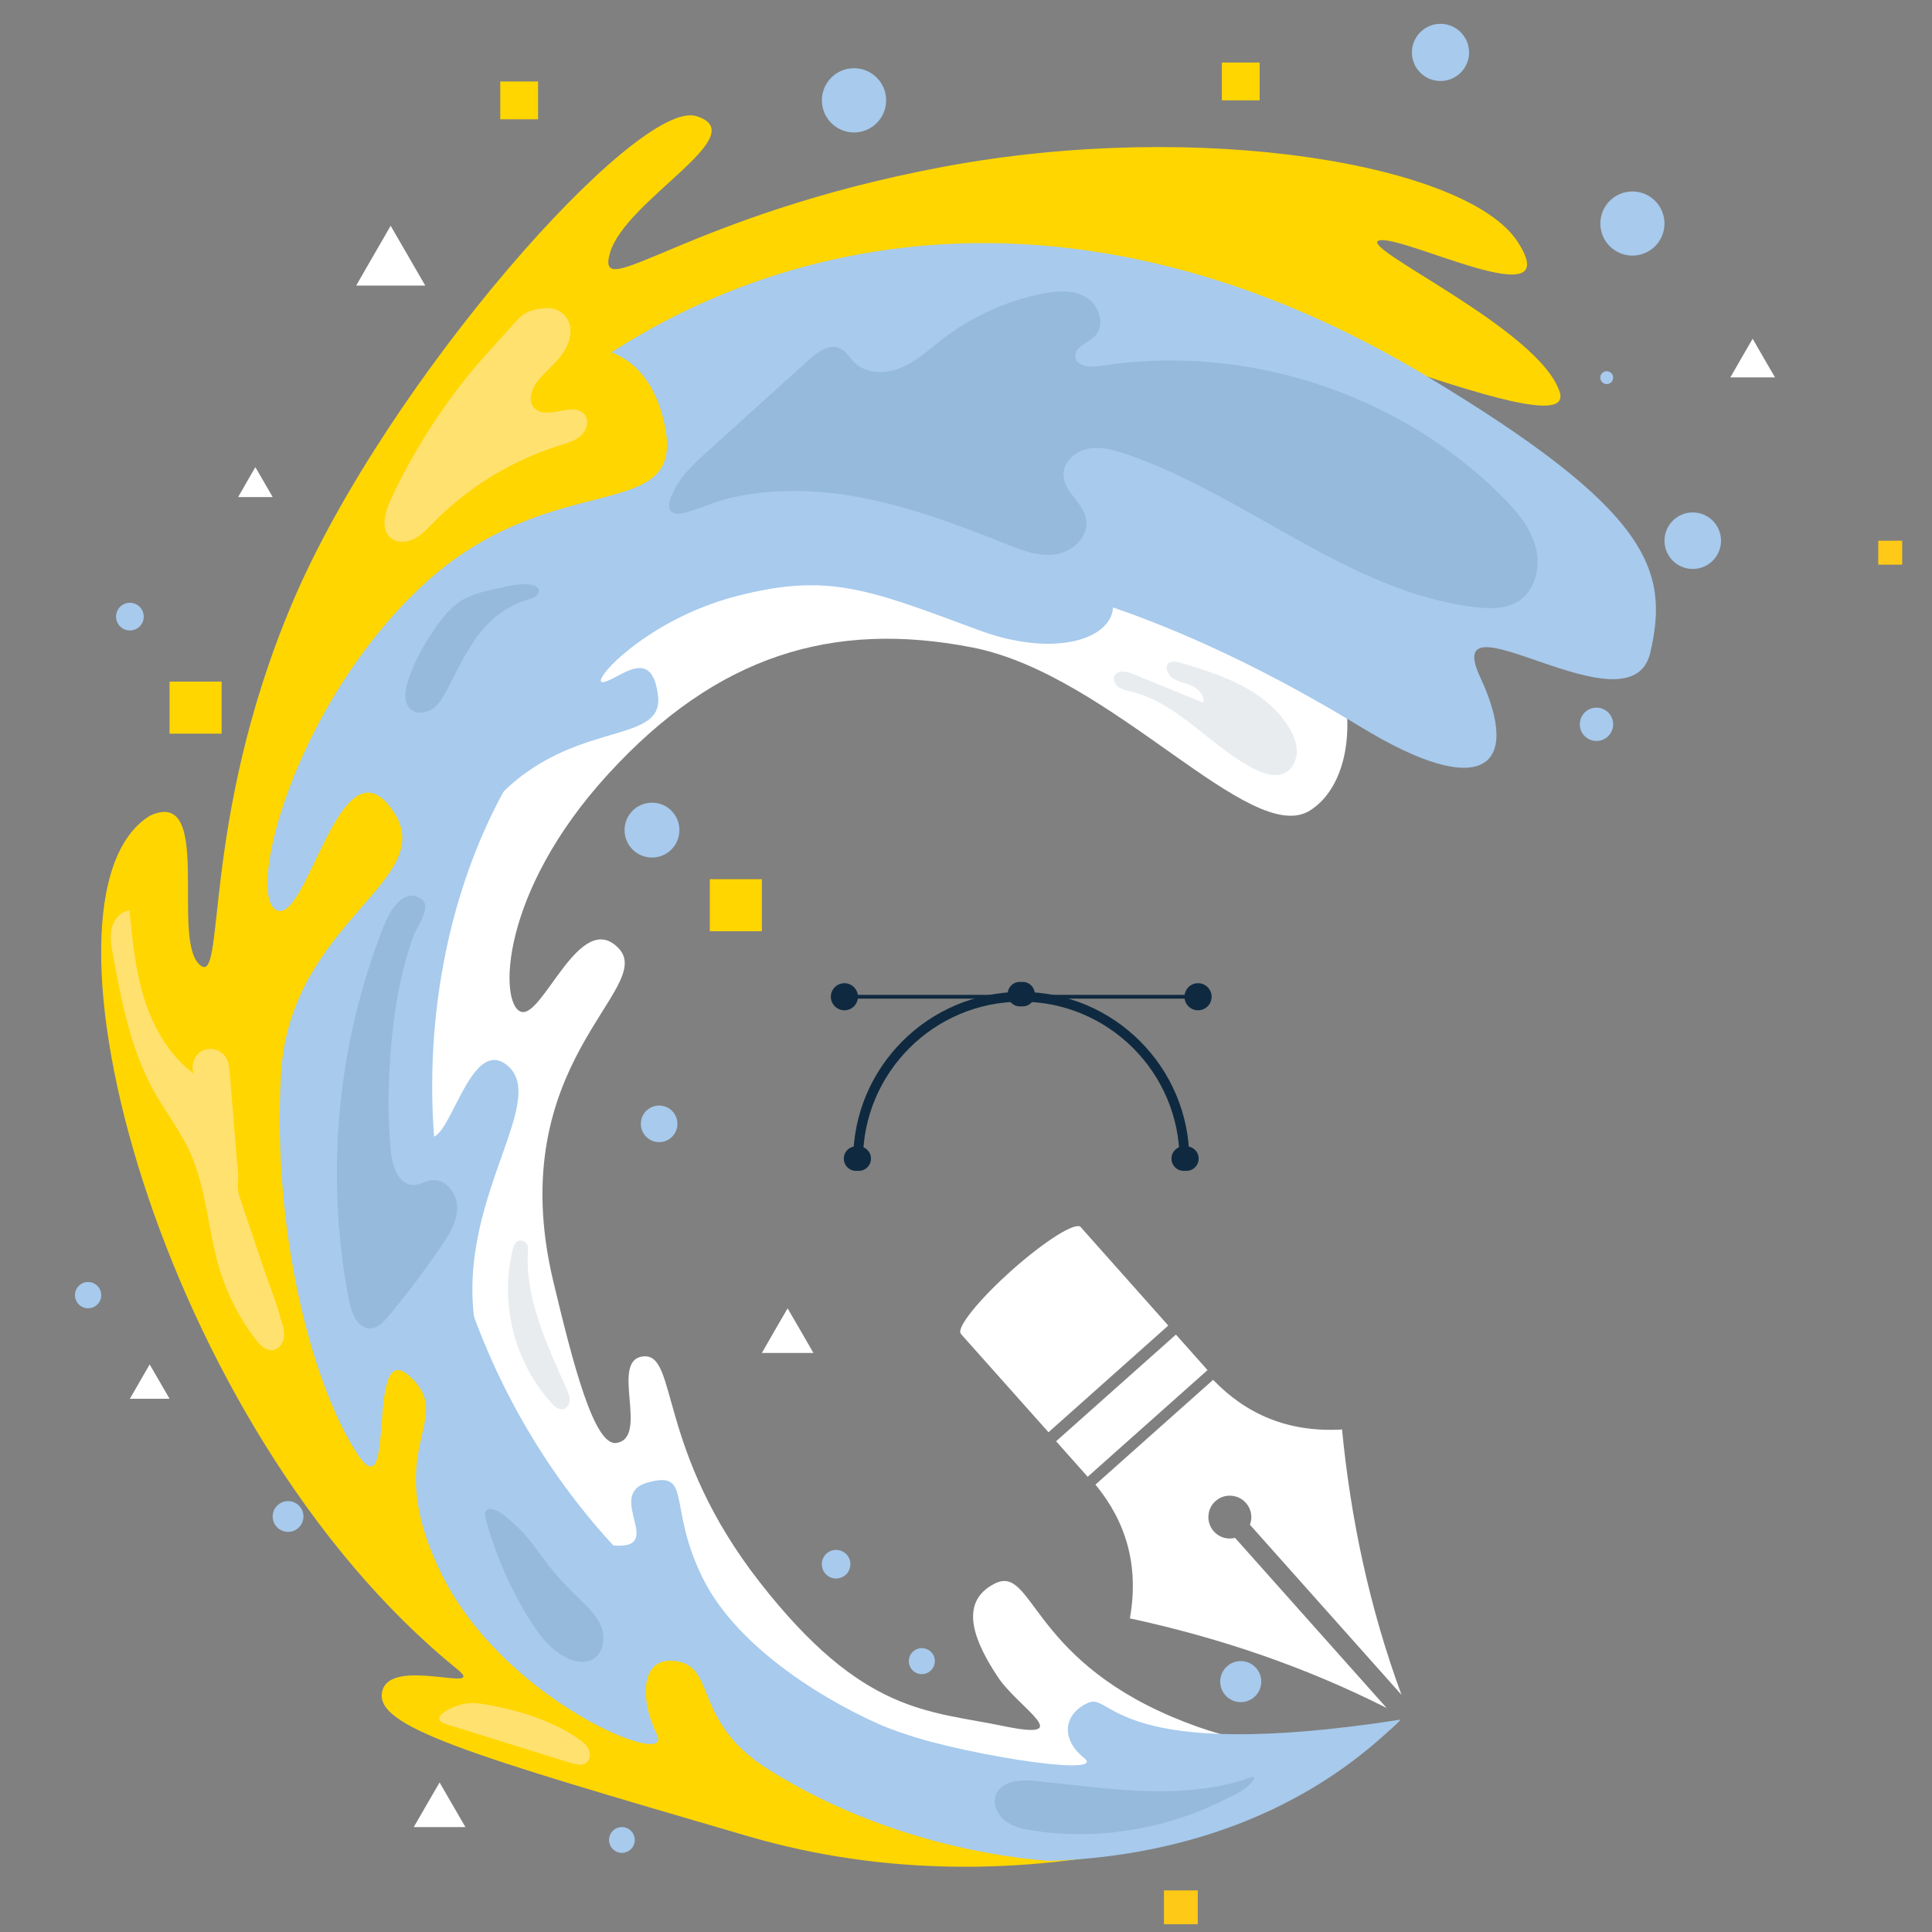 <?xml version="1.0" encoding="utf-8"?>
<!-- Generator: Adobe Illustrator 27.2.0, SVG Export Plug-In . SVG Version: 6.00 Build 0)  -->
<svg version="1.1" id="Camada_1" xmlns="http://www.w3.org/2000/svg" xmlns:xlink="http://www.w3.org/1999/xlink" x="0px" y="0px"
	 viewBox="0 0 300 300" style="enable-background:new 0 0 300 300;" xml:space="preserve">
<rect x="0" y="0" width="300" height="300" fill="#808080" stroke="none"/>
<style type="text/css">
	.st0{fill-rule:evenodd;clip-rule:evenodd;fill:#FFD600;}
	.st1{fill-rule:evenodd;clip-rule:evenodd;fill:#F2F2F2;}
	.st2{fill:#FECA17;}
	.st3{fill:#FFD600;}
	.st4{fill:#FFFFFF;}
	.st5{fill:#A7CAED;}
	.st6{fill-rule:evenodd;clip-rule:evenodd;fill:#FFFFFF;}
	.st7{fill-rule:evenodd;clip-rule:evenodd;fill:#A7CAED;}
	.st8{fill:#95BADC;}
	.st9{fill:#FFE16F;}
	.st10{fill:#E8ECEF;}
	.st11{fill:#0F2A40;}
</style>
<g>
	<polygon class="st0" points="187.99,245.11 189.15,245.77 190.3,246.44 190.3,247.77 190.3,249.1 189.15,249.77 187.99,250.43 
		186.84,249.77 185.68,249.1 185.68,247.77 185.68,246.44 186.84,245.77 	"/>
	<path class="st1" d="M165.89,92.07h-4.32v8.64h4.32h4.32v-8.64H165.89z M168.69,99.19h-2.8h-2.8v-5.59h2.8h2.8V99.19z"/>
	<rect x="180.74" y="293.54" class="st2" width="5.25" height="5.25"/>
	<rect x="291.65" y="83.96" class="st2" width="3.72" height="3.72"/>
	<rect x="110.22" y="136.52" class="st3" width="8.08" height="8.08"/>
	<rect x="26.33" y="105.84" class="st3" width="8.08" height="8.08"/>
	<rect x="189.73" y="9.71" class="st3" width="5.87" height="5.87"/>
	<rect x="77.68" y="12.65" class="st3" width="5.87" height="5.87"/>
	<polygon class="st4" points="39.65,72.54 41,74.86 42.34,77.18 39.65,77.18 36.98,77.18 38.31,74.86 	"/>
	<polygon class="st4" points="60.66,35.06 63.35,39.7 66.03,44.34 60.66,44.34 55.31,44.34 57.98,39.7 	"/>
	<polygon class="st4" points="272.15,52.6 273.88,55.6 275.62,58.6 272.15,58.6 268.69,58.6 270.41,55.6 	"/>
	<polygon class="st4" points="122.3,203.16 124.31,206.62 126.31,210.09 122.3,210.09 118.3,210.09 120.29,206.62 	"/>
	<polygon class="st4" points="23.24,211.87 24.79,214.54 26.33,217.2 23.24,217.2 20.17,217.2 21.7,214.54 	"/>
	<polygon class="st4" points="68.26,276.78 70.26,280.24 72.27,283.71 68.26,283.71 64.25,283.71 66.25,280.24 	"/>
	<path class="st5" d="M105.5,128.9c0,2.36-1.91,4.26-4.26,4.26c-2.36,0-4.26-1.91-4.26-4.26c0-2.36,1.91-4.26,4.26-4.26
		C103.59,124.63,105.5,126.54,105.5,128.9z"/>
	<circle class="st5" cx="132.61" cy="15.58" r="4.99"/>
	<path class="st5" d="M228.12,8.14c0,2.45-1.99,4.44-4.44,4.44c-2.45,0-4.44-1.99-4.44-4.44c0-2.45,1.99-4.44,4.44-4.44
		C226.13,3.71,228.12,5.69,228.12,8.14z"/>
	<path class="st5" d="M258.46,34.71c0,2.75-2.23,4.98-4.98,4.98c-2.75,0-4.98-2.23-4.98-4.98c0-2.75,2.23-4.98,4.98-4.98
		C256.23,29.73,258.46,31.96,258.46,34.71z"/>
	<path class="st5" d="M250.49,58.64c0,0.55-0.45,1-1,1c-0.55,0-1-0.45-1-1c0-0.55,0.45-1,1-1
		C250.04,57.64,250.49,58.09,250.49,58.64z"/>
	<circle class="st5" cx="262.85" cy="83.96" r="4.39"/>
	<path class="st5" d="M250.49,112.47c0,1.43-1.16,2.59-2.59,2.59c-1.43,0-2.59-1.16-2.59-2.59c0-1.43,1.16-2.59,2.59-2.59
		C249.33,109.88,250.49,111.04,250.49,112.47z"/>
	<path class="st5" d="M22.32,95.75c0,1.19-0.96,2.15-2.15,2.15c-1.19,0-2.15-0.96-2.15-2.15c0-1.19,0.96-2.15,2.15-2.15
		C21.36,93.59,22.32,94.56,22.32,95.75z"/>
	<circle class="st5" cx="44.73" cy="235.48" r="2.39"/>
	<circle class="st5" cx="13.68" cy="201.11" r="2.04"/>
	<path class="st5" d="M105.19,174.51c0,1.57-1.27,2.84-2.84,2.84s-2.84-1.27-2.84-2.84s1.27-2.84,2.84-2.84
		S105.19,172.94,105.19,174.51z"/>
	<path class="st5" d="M132.05,242.89c0,1.23-0.99,2.22-2.22,2.22s-2.22-0.99-2.22-2.22c0-1.23,0.99-2.22,2.22-2.22
		S132.05,241.66,132.05,242.89z"/>
	<path class="st5" d="M145.16,257.94c0,1.11-0.9,2.02-2.02,2.02s-2.02-0.9-2.02-2.02c0-1.12,0.9-2.02,2.02-2.02
		S145.16,256.82,145.16,257.94z"/>
	<path class="st5" d="M195.85,261.12c0,1.76-1.43,3.19-3.19,3.19s-3.19-1.43-3.19-3.19c0-1.76,1.43-3.19,3.19-3.19
		S195.85,259.36,195.85,261.12z"/>
	<path class="st5" d="M98.57,285.71c0,1.1-0.89,2-2,2c-1.1,0-2-0.89-2-2c0-1.1,0.89-2,2-2C97.68,283.71,98.57,284.61,98.57,285.71z"
		/>
	<g>
		<path class="st6" d="M217.46,267.03c-1.98,0.92-13.38,8.97-35.54-0.47c-22.14-9.44-21.54-23.73-27.52-20.63
			c-5.98,3.08-2.6,9.68,0.5,14.41c3.08,4.76,12.61,10.09,0.95,7.69c-11.69-2.43-21.81-1.78-37.85-22.31
			c-16.04-20.51-12.7-35.57-18.08-35.1c-5.36,0.47,0.98,12.58-4.17,13.44c-3.43,0.59-6.69-11.9-9.85-25.15
			c-8.08-34,16.13-45.4,10.15-51.67c-6.01-6.27-11.81,11.1-15.18,9.85c-3.37-1.21-3.34-18.41,13.55-36.87
			c16.9-18.5,34.92-23.91,56.58-19.68s43.24,31.16,52.44,25.3c9.2-5.86,8.2-27.64-8.73-40.19C177.77,73.11,77.3,67.93,66.89,118.15
			c-10.42,50.25-9.32,98.13,15.63,124.47c24.95,26.34,68.3,40.93,95.02,39.92C204.23,281.54,217.46,267.03,217.46,267.03
			L217.46,267.03z"/>
		<path class="st0" d="M208.46,73.29c3.7,3.67-26.84-17.52-24.95-24.18c1.89-6.66,61.79,21.6,58.68,11.78
			c-3.11-9.8-31.69-22.61-28.02-23.56c3.7-0.92,29.21,12.19,21.51,0.24c-7.72-11.93-48.89-19.18-89.11-11.69
			c-40.19,7.52-54.27,21.69-51.85,13.38c2.43-8.29,22.52-18.35,13.44-21.22c-9.06-2.9-48.06,40.99-62.71,75.43
			c-14.62,34.42-10.24,60.52-14.56,56.23c-4.29-4.29,2.22-27.55-7.58-23.05c-20.27,12.28,1.45,95.08,47.7,132.55
			c4.85,3.94-10.39-2.1-11.66,3.43c-1.3,5.5,13.23,9.77,56.88,22.52c43.65,12.75,81.74-4.38,81.74-4.38s-61.47,1.57-92.86-17.08
			c-31.37-18.61-45.25-45.51-51.91-96.24c-6.63-50.75,31.64-96.53,70.31-102.19C162.21,59.62,208.46,73.29,208.46,73.29
			L208.46,73.29z"/>
		<path class="st7" d="M217.46,267.03c-58.15,23.62-128.67-5.98-146.84-71.82C53.78,134.13,97.07,43.4,211.3,112.88
			c19.06,11.63,25.04,6.21,18.55-7.72c-6.51-13.97,23.35,9.14,26.4-3.79c3.02-12.9-0.09-22.11-34.54-42.85
			C114.29-6.23,16.1,91.13,42.24,202.79C59.78,277.78,168.21,316.19,217.46,267.03L217.46,267.03z"/>
		<path class="st7" d="M217.46,267.03c-44.18,6.84-44.77-4.14-48.38-2.66c-3.61,1.48-4.73,5.39-0.74,8.61
			c4,3.2-21.51-0.95-30.39-4.62c-8.88-3.7-23.26-12.1-28.82-23.29c-5.56-11.22-1.57-16.75-8.49-14.89c-6.9,1.86,2.99,10.48-5.39,9.8
			c-8.4-0.68-15.27-9.97-20.77-30.9c-5.5-20.92,11.25-37.79,4.32-43.62c-6.92-5.8-10.09,19.71-13.97,8.02
			c-3.85-11.66-0.71-33.91,11.07-48.09c11.78-14.15,27.23-9.29,26.28-17.34s-6.21-2.43-8.52-2.13c-2.31,0.3,6.51-9.68,20.69-13.35
			c14.18-3.67,20.42-1.12,37.61,5.27c17.22,6.39,28.29-2.84,15.03-11.57c-13.26-8.76-63.8-19.77-85.85-1.57
			c-22.05,18.17-28.65,43.68-28.41,77.45c0.21,33.8,19.98,73.78,39.39,89.31c19.41,15.57,43.65,26.81,69.04,30.04
			C186.5,284.73,217.46,267.03,217.46,267.03L217.46,267.03z"/>
		<path class="st0" d="M164.6,289.05c0,0-23.48-0.49-45.43-14.38c-11.47-7.26-7.99-15.63-13.94-16.69
			c-5.95-1.09-5.89,6.01-3.2,11.42c2.72,5.45-23.73-5.21-33.47-24.98c-9.74-19.77,2.4-23.85-4.85-30.63
			c-7.25-6.81-1.78,22.34-8.55,11.48c-6.81-10.89-12.87-34.06-11.54-58.33c1.3-24.24,25.27-30.24,17.19-41.34
			c-8.05-11.1-13.14,18.17-17.9,15.71c-4.76-2.43,2.81-31.93,22.73-50.43c19.89-18.5,40.51-9.23,37.67-24.38
			c-2.84-15.15-16.54-16.42-29.09-4.71c-12.55,11.72-19.98,24.21-26.66,42.64c-6.69,18.47-11.57,33.53-12.1,58.09
			s0.74,37.14,8.76,54.48c8.05,17.31,19.32,33.26,29.15,41.05C109,286.27,139.07,290.82,164.6,289.05L164.6,289.05z"/>
	</g>
	<path class="st8" d="M130.72,76.77c8.78,1.25,17.17,4.37,25.4,7.66c2.5,1,5.13,2.03,7.79,1.64c2.66-0.39,5.22-2.79,4.75-5.44
		c-0.46-2.57-3.45-4.25-3.53-6.86c-0.06-2.02,1.8-3.69,3.77-4.09c1.98-0.4,4.01,0.16,5.92,0.81c18.77,6.39,34.49,21.38,54.17,23.78
		c2.29,0.28,4.78,0.34,6.74-0.88c2.72-1.69,3.55-5.46,2.7-8.54c-0.86-3.09-3.04-5.62-5.31-7.88c-16.05-16-39.94-23.72-62.32-20.13
		c-1.52,0.24-3.67,0.09-3.82-1.44c-0.16-1.53,1.91-2.12,3.01-3.19c1.7-1.68,0.71-4.84-1.34-6.05c-2.05-1.22-4.64-1-6.98-0.52
		c-5.56,1.14-10.86,3.57-15.35,7.04c-2.05,1.58-3.97,3.4-6.35,4.41c-2.38,1.01-5.42,1.03-7.27-0.78c-0.77-0.75-1.31-1.79-2.3-2.23
		c-1.64-0.74-3.42,0.55-4.76,1.76c-5.44,4.92-10.89,9.84-16.33,14.76c-1.82,1.65-3.68,3.48-4.73,5.74c-0.34,0.73-1.02,2.12-0.48,2.9
		c0.48,0.69,1.59,0.56,2.28,0.37c2.5-0.68,4.82-1.83,7.38-2.39c2.62-0.57,5.3-0.87,7.98-0.95
		C124.76,76.16,127.76,76.35,130.72,76.77z"/>
	<path class="st8" d="M60.68,178.74c0.21,2.33,1.2,5.3,3.54,5.26c0.98-0.01,1.86-0.61,2.82-0.73c2.17-0.27,3.96,2.06,3.95,4.25
		c0,2.19-1.24,4.16-2.47,5.97c-2.56,3.76-5.3,7.4-8.21,10.9c-0.73,0.88-1.6,1.82-2.74,1.88c-1.97,0.1-2.97-2.29-3.35-4.22
		c-3.79-19.39-1.9-39.86,5.36-58.23c0.81-2.05,2.89-6.01,5.73-4.32c1.9,1.14-0.57,4.39-1.08,5.76c-2.45,6.64-3.41,14.19-3.78,21.21
		C60.24,170.56,60.31,174.67,60.68,178.74z"/>
	<path class="st8" d="M93.34,252.54c0.74,1.84,0.33,4.33-1.45,5.2c-1.15,0.57-2.55,0.31-3.72-0.23c-2.65-1.22-4.5-3.69-6.03-6.17
		c-1.87-3.03-3.47-6.23-4.76-9.55c-0.65-1.67-1.23-3.37-1.72-5.09c-0.16-0.55-0.72-1.85-0.01-2.27c1.24-0.74,3.97,2,4.71,2.7
		c2.17,2.03,3.67,4.61,5.57,6.88c1.28,1.52,2.65,2.96,4.09,4.33C91.29,249.58,92.66,250.85,93.34,252.54z"/>
	<path class="st8" d="M180.46,278.15c-6.57,0.04-13.1-0.95-19.64-1.6c-2.34-0.23-5.33-0.05-6.17,2.15
		c-0.56,1.45,0.24,3.14,1.48,4.07s2.82,1.26,4.35,1.49c6.71,1.02,13.63,0.57,20.18-1.19c3.28-0.88,6.47-2.09,9.5-3.62
		c1.32-0.66,2.9-1.31,3.92-2.41c0.13-0.14,0.8-0.8,0.59-1.04c-0.2-0.23-1.62,0.42-1.89,0.5
		C188.79,277.67,184.61,278.12,180.46,278.15z"/>
	<path class="st8" d="M63.86,110.19c0.96,0.76,2.41,0.54,3.4-0.19c0.98-0.72,1.59-1.83,2.16-2.91c1.51-2.91,2.89-5.9,4.87-8.51
		c2.11-2.79,4.71-4.63,8.06-5.6c1.57-0.45,1.96-1.88,0.06-2.18c-1.77-0.27-3.62,0.24-5.34,0.62c-2.06,0.45-4.21,0.92-5.94,2.19
		c-2.03,1.5-3.55,3.84-4.87,5.95c-1.15,1.84-2.11,3.81-2.8,5.87C62.96,106.89,62.43,109.06,63.86,110.19z"/>
	<path class="st9" d="M60.64,77.66c-0.9,1.92-1.59,4.54,0.05,5.88c0.99,0.81,2.48,0.71,3.63,0.13c1.14-0.58,2.02-1.55,2.92-2.46
		c5.44-5.57,12.29-9.75,19.72-12.06c1.14-0.35,2.34-0.69,3.23-1.49c0.89-0.8,1.34-2.24,0.64-3.22c-1.62-2.28-5.95,0.96-7.87-1.09
		c-1.14-1.22-0.31-3.22,0.78-4.49c1.22-1.41,2.71-2.59,3.74-4.13c0.86-1.28,1.4-2.99,0.92-4.51c-0.47-1.49-1.93-2.44-3.47-2.38
		c-1.14,0.04-2.4,0.24-3.39,0.83c-0.86,0.51-1.5,1.31-2.15,2.05c-2.27,2.57-4.65,5.02-6.8,7.7c-2.23,2.79-4.31,5.7-6.21,8.71
		c-1.9,3-3.63,6.11-5.18,9.31C61.02,76.85,60.83,77.26,60.64,77.66z"/>
	<path class="st9" d="M35.68,166.64c-0.07-0.82-0.14-1.66-0.55-2.37c-0.7-1.22-2.39-1.75-3.66-1.14c-1.27,0.61-1.91,2.27-1.39,3.57
		c-3.77-2.78-6.23-7.05-7.65-11.51c-1.41-4.47-1.87-9.17-2.33-13.83c-1.38,0.14-2.43,1.43-2.75,2.78c-0.32,1.35-0.06,2.77,0.19,4.14
		c1.33,7.19,2.71,14.52,6.24,20.93c1.81,3.3,4.17,6.3,5.73,9.73c2.6,5.74,2.78,12.27,4.63,18.29c1.19,3.88,3.08,7.54,5.56,10.76
		c0.68,0.88,1.61,1.82,2.71,1.65c0.94-0.14,1.58-1.1,1.69-2.05c0.11-0.95-0.2-1.88-0.51-2.78c-0.63-2.53-1.69-5.03-2.53-7.5
		c-0.85-2.53-1.71-5.07-2.56-7.6c-0.43-1.27-0.85-2.53-1.28-3.8c-0.31-0.92-0.32-1.56-0.25-2.51c0.1-1.22-0.13-2.5-0.23-3.72
		c-0.11-1.33-0.22-2.66-0.32-3.99C36.17,172.66,35.92,169.65,35.68,166.64z"/>
	<path class="st9" d="M88.62,273.75c0.81,0.25,1.77,0.48,2.44-0.04c0.61-0.48,0.67-1.43,0.32-2.13c-0.34-0.7-0.99-1.19-1.63-1.63
		c-2.62-1.79-5.56-3.05-8.59-3.95c-1.56-0.46-3.15-0.83-4.75-1.14c-1.29-0.24-2.58-0.54-3.89-0.35c-1.06,0.15-2.12,0.5-3.05,1.03
		c-0.45,0.26-1.4,0.81-1.24,1.47c0.08,0.32,0.42,0.48,0.69,0.59c0.79,0.32,1.65,0.52,2.47,0.78c1.76,0.55,3.53,1.1,5.29,1.65
		c3.54,1.11,7.09,2.22,10.63,3.32C87.75,273.47,88.19,273.61,88.62,273.75z"/>
	<path class="st10" d="M192.49,106.28c3.08,1.57,5.93,3.78,7.7,6.75c0.66,1.11,1.18,2.35,1.18,3.64c0,1.29-0.59,2.63-1.72,3.27
		c-1.49,0.84-3.36,0.25-4.88-0.53c-6.77-3.45-11.79-10.26-19.18-12.04c-0.66-0.16-1.36-0.29-1.92-0.69
		c-0.55-0.4-0.91-1.18-0.59-1.78c0.48-0.92,1.85-0.66,2.81-0.27c3.64,1.49,7.28,2.98,10.92,4.47c0.32-1.15-0.79-2.22-1.9-2.67
		c-1.05-0.43-2.32-0.6-3.16-1.43c-0.5-0.49-0.99-1.81-0.08-2.15c0.76-0.29,1.82,0.13,2.55,0.34c1.27,0.37,2.53,0.77,3.77,1.2
		C189.54,104.94,191.04,105.54,192.49,106.28z"/>
	<path class="st10" d="M83.29,203.94c1.19,4.04,2.98,7.87,4.69,11.72c0.25,0.55,0.5,1.13,0.48,1.74c-0.01,0.61-0.36,1.25-0.95,1.4
		c-0.71,0.18-1.38-0.38-1.87-0.92c-1.71-1.88-3.13-4.02-4.21-6.32c-1.09-2.32-1.85-4.8-2.24-7.34c-0.39-2.53-0.42-5.12-0.06-7.66
		c0.09-0.63,0.2-1.27,0.34-1.89c0.13-0.57,0.25-1.39,0.71-1.8c0.65-0.57,1.72-0.03,1.79,0.78c0.07,0.73-0.06,1.51-0.05,2.24
		c0.02,0.78,0.07,1.55,0.16,2.33c0.18,1.55,0.48,3.09,0.88,4.6C83.08,203.19,83.18,203.56,83.29,203.94z"/>
</g>
<g>
	<path class="st6" d="M194.09,236.76l23.53,26.41c-5-13.61-7.88-27.35-9.23-41.2c-8.45,0.49-14.92-2.42-20.02-7.71l-9.14,8.14
		l-9.13,8.13c4.67,5.67,6.82,12.43,5.35,20.77c13.6,2.94,26.92,7.38,39.86,13.91l-23.53-26.41c-1.16,0.3-2.45-0.05-3.3-1.01
		c-1.22-1.37-1.1-3.49,0.26-4.7c1.37-1.22,3.49-1.1,4.71,0.27C194.32,234.32,194.52,235.64,194.09,236.76L194.09,236.76z"/>
	
		<rect x="163.27" y="214.49" transform="matrix(0.747 -0.665 0.665 0.747 -100.61 172.15)" class="st6" width="24.91" height="7.38"/>
	<path class="st6" d="M181.41,205.83l-18.6,16.57l-13.55-15.21l0.02-0.02c-0.03-0.01-0.05-0.04-0.07-0.06
		c-0.78-0.87,2.76-5.28,7.9-9.86c5.14-4.58,9.93-7.58,10.71-6.71c0.02,0.02,0.04,0.05,0.05,0.07l0,0L181.41,205.83z"/>
</g>
<g>
	<g>
		<line class="st11" x1="185.86" y1="154.78" x2="131.29" y2="154.78"/>
		<rect x="131.29" y="154.48" class="st11" width="54.57" height="0.59"/>
	</g>
	<g>
		<path class="st11" d="M186.03,156.88c1.16,0,2.11-0.94,2.11-2.1c0-1.16-0.94-2.11-2.11-2.11c-1.16,0-2.1,0.94-2.1,2.11
			C183.92,155.94,184.87,156.88,186.03,156.88z"/>
		<path class="st11" d="M131.12,156.88c1.16,0,2.1-0.94,2.1-2.1c0-1.16-0.94-2.11-2.1-2.11c-1.16,0-2.11,0.94-2.11,2.11
			C129.02,155.94,129.96,156.88,131.12,156.88z"/>
	</g>
	<g>
		<path class="st11" d="M158.58,154.02c14.39,0,26.1,11.71,26.1,26.1h-1.52c0-13.55-11.03-24.58-24.58-24.58
			c-13.55,0-24.58,11.03-24.58,24.58h-1.52C132.48,165.72,144.19,154.02,158.58,154.02z"/>
	</g>
	<g>
		<path class="st11" d="M132.9,178.01h0.47c1.03,0,1.87,0.84,1.87,1.87v0.06c0,1.03-0.84,1.87-1.87,1.87h-0.47
			c-1.03,0-1.87-0.84-1.87-1.87v-0.06C131.03,178.85,131.87,178.01,132.9,178.01z"/>
		<path class="st11" d="M183.78,178.01h0.47c1.03,0,1.87,0.84,1.87,1.87v0.06c0,1.03-0.84,1.87-1.87,1.87h-0.47
			c-1.03,0-1.87-0.84-1.87-1.87v-0.06C181.91,178.85,182.75,178.01,183.78,178.01z"/>
	</g>
	<path class="st11" d="M158.34,152.47h0.47c1.03,0,1.87,0.84,1.87,1.87v0.06c0,1.03-0.84,1.87-1.87,1.87h-0.47
		c-1.03,0-1.87-0.84-1.87-1.87v-0.06C156.47,153.31,157.31,152.47,158.34,152.47z"/>
</g>
</svg>
